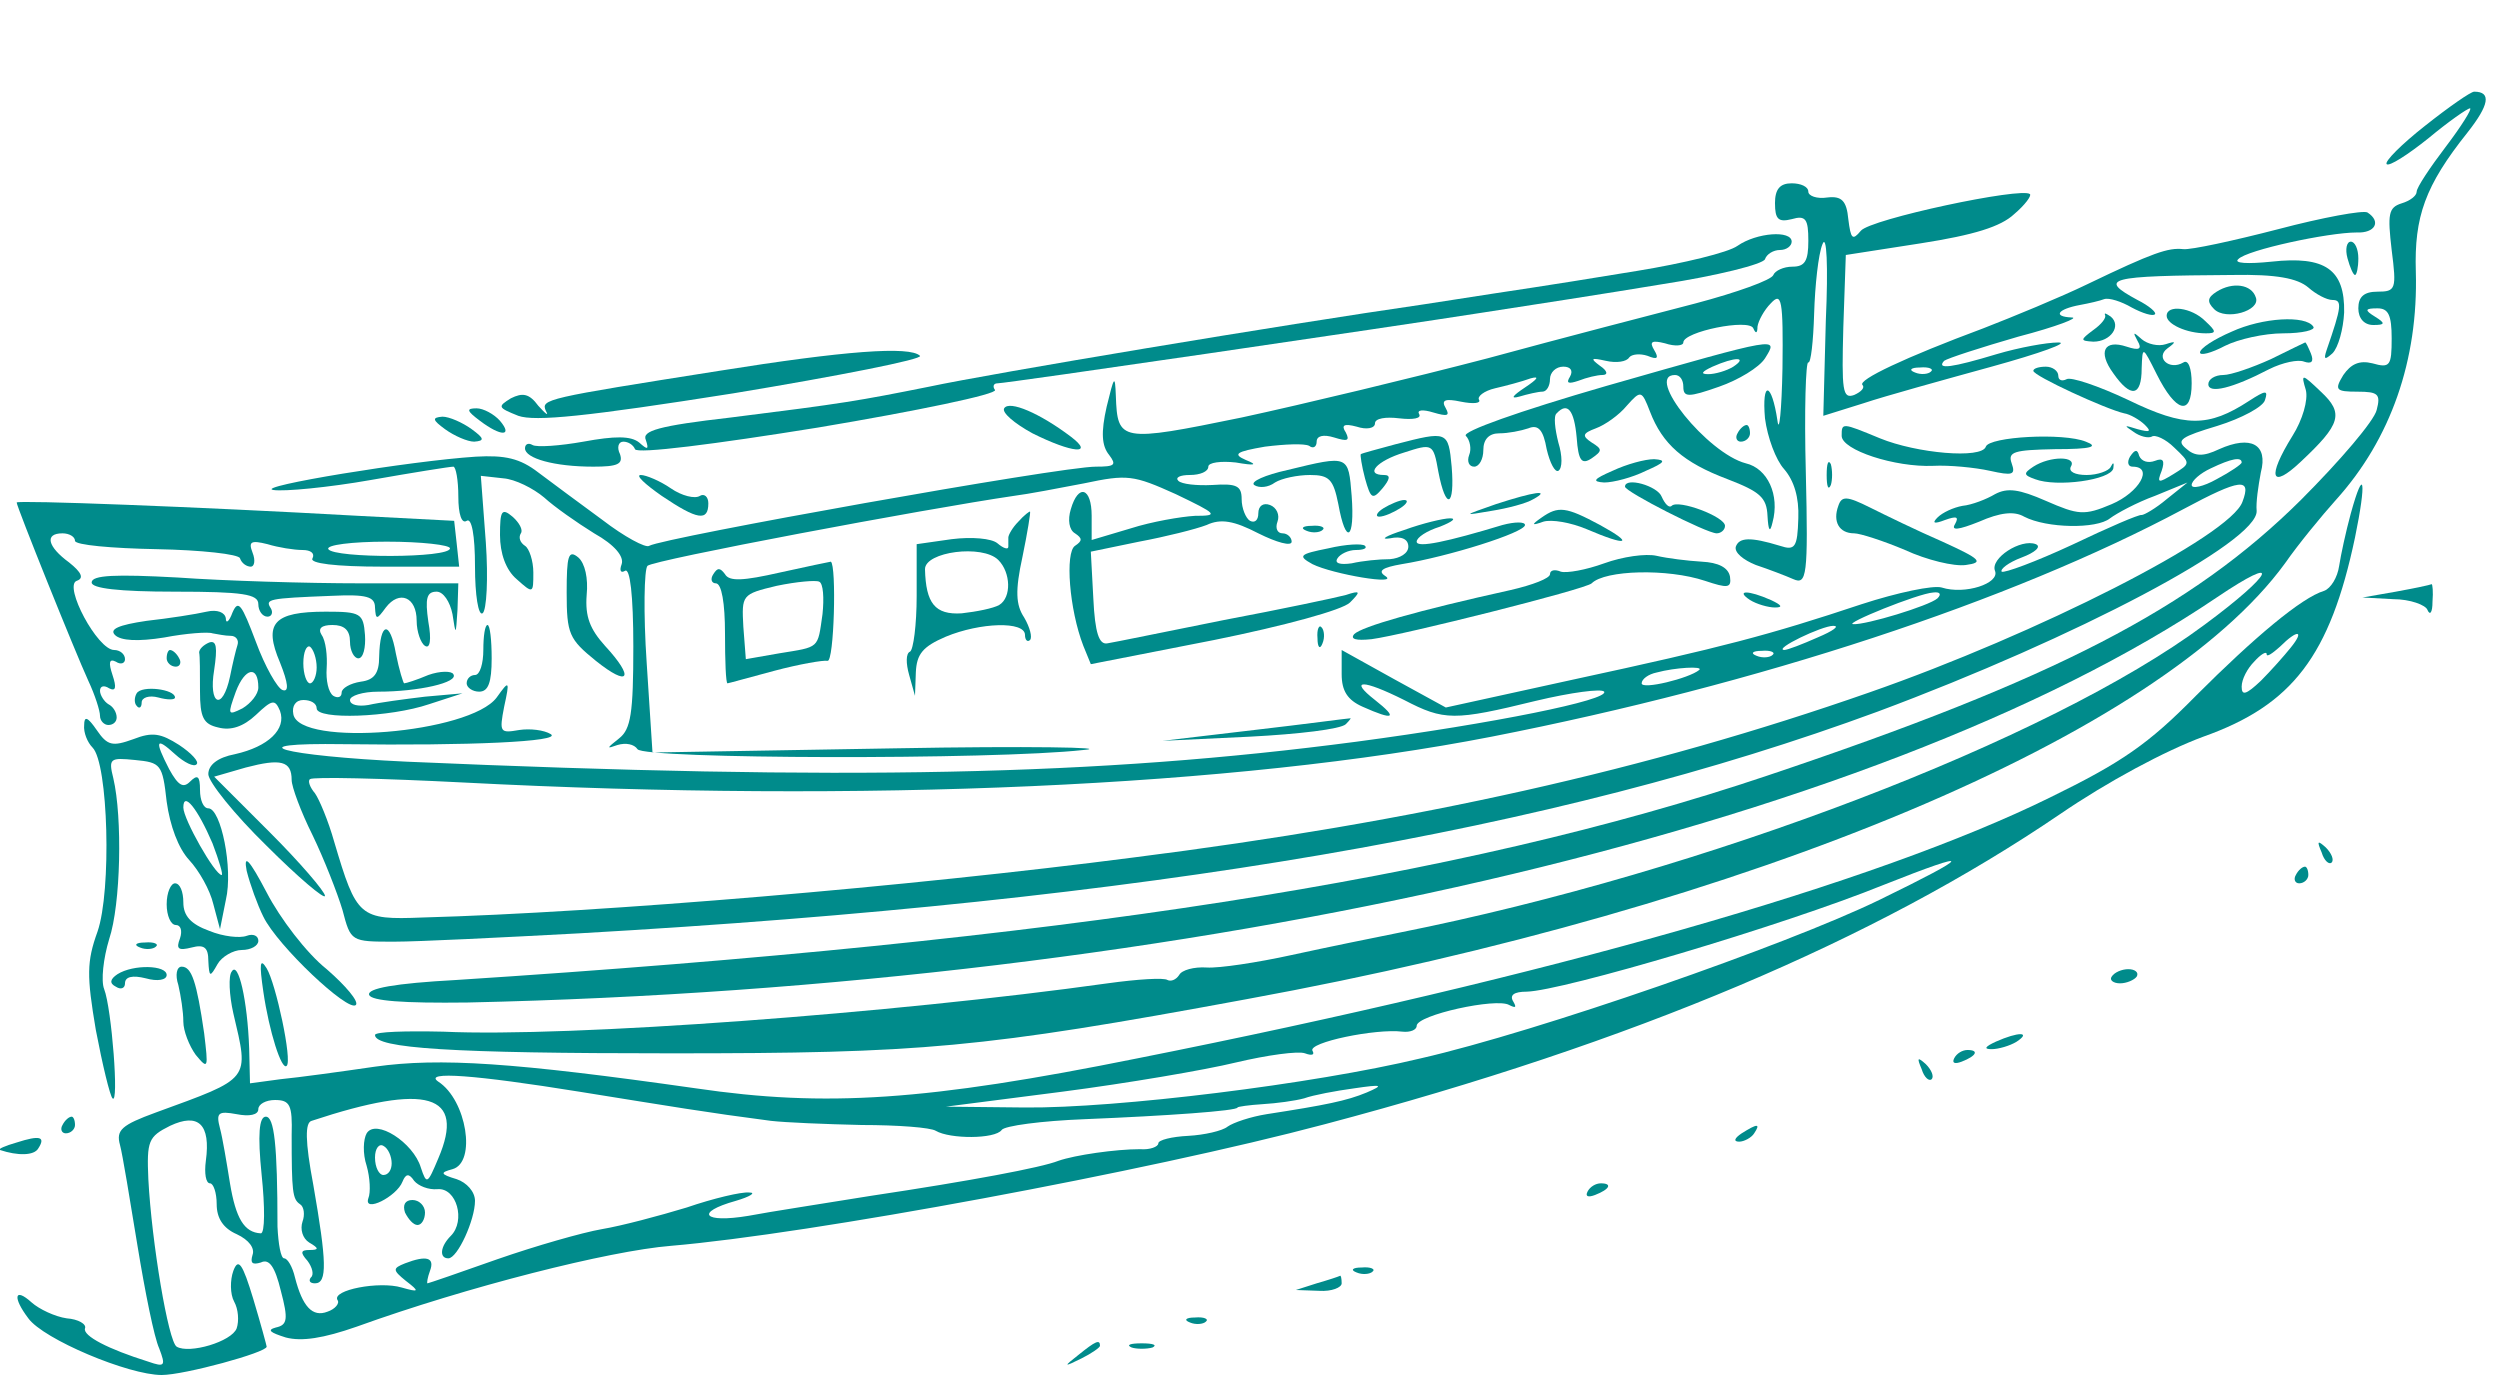 <?xml version="1.0" standalone="no"?>
<!DOCTYPE svg PUBLIC "-//W3C//DTD SVG 20010904//EN"
 "http://www.w3.org/TR/2001/REC-SVG-20010904/DTD/svg10.dtd">
<svg version="1.0" xmlns="http://www.w3.org/2000/svg"
 width="300pt" height="168pt" viewBox="0 0 300 168"
 preserveAspectRatio="xMidYMid meet">
<g transform="translate(0,168) scale(0.1,-0.1)"
fill="#008b8b" stroke="none">
<path d="M2910 1529 c-28 -22 -49 -43 -46 -46 3 -3 25 11 50 31 24 20 47 36
50 36 3 0 -10 -21 -29 -46 -19 -25 -35 -49 -35 -54 0 -5 -8 -11 -18 -14 -16
-5 -17 -13 -12 -56 6 -47 5 -50 -17 -50 -16 0 -23 -6 -23 -20 0 -12 7 -20 18
-20 14 0 15 2 2 10 -13 8 -12 10 3 10 13 0 17 -8 17 -36 0 -33 -2 -36 -23 -30
-16 4 -26 -1 -35 -14 -11 -18 -9 -20 17 -20 25 0 28 -3 23 -22 -3 -13 -44 -61
-91 -108 -131 -130 -295 -215 -641 -331 -369 -124 -846 -198 -1573 -245 -73
-4 -107 -10 -104 -18 3 -7 40 -10 118 -9 866 19 1689 209 2099 486 80 54 69
29 -15 -33 -186 -138 -599 -296 -965 -369 -30 -6 -89 -18 -130 -27 -41 -9 -87
-16 -102 -15 -15 1 -30 -3 -33 -9 -4 -6 -10 -8 -14 -6 -4 3 -36 1 -72 -4 -257
-36 -646 -65 -797 -58 -45 1 -82 0 -82 -4 0 -16 91 -22 355 -22 301 0 372 6
691 65 606 111 1096 317 1246 523 16 23 44 57 61 76 66 73 99 168 96 274 -2
66 11 103 62 167 26 33 29 49 8 49 -4 0 -30 -18 -59 -41z"/>
<path d="M2130 1436 c0 -19 4 -23 20 -19 17 5 20 0 20 -26 0 -24 -4 -31 -19
-31 -11 0 -21 -5 -23 -10 -2 -6 -44 -21 -93 -34 -50 -13 -162 -42 -250 -66
-88 -23 -221 -55 -295 -71 -146 -30 -149 -29 -151 26 -1 26 -2 24 -11 -13 -7
-31 -6 -47 3 -58 9 -12 7 -14 -16 -14 -43 0 -518 -85 -536 -95 -4 -3 -30 11
-56 31 -26 19 -61 45 -77 57 -22 17 -40 21 -75 19 -78 -5 -267 -36 -243 -40
13 -2 66 3 117 12 51 9 95 16 99 16 3 0 6 -16 6 -36 0 -21 4 -33 10 -29 6 4
10 -17 10 -55 0 -34 4 -59 9 -56 5 3 7 42 4 85 l-6 80 27 -3 c14 -1 36 -12 49
-23 12 -11 39 -30 60 -43 25 -14 36 -28 33 -37 -3 -8 -1 -11 4 -8 6 4 10 -29
10 -91 0 -80 -3 -99 -17 -110 -15 -12 -16 -13 -2 -8 10 3 20 1 24 -5 7 -12
427 -13 535 -1 36 3 -66 5 -226 2 l-291 -5 -7 108 c-4 59 -3 112 1 116 7 7
331 68 440 84 16 2 53 9 84 15 52 11 59 10 110 -13 50 -24 52 -26 23 -26 -17
-1 -52 -7 -77 -15 l-47 -14 0 29 c0 34 -16 39 -25 8 -4 -13 -2 -25 5 -29 9 -6
9 -9 0 -15 -12 -8 -7 -76 10 -120 l9 -22 148 29 c84 17 154 36 163 45 13 13
13 15 -5 9 -11 -3 -77 -17 -146 -30 -70 -14 -133 -27 -140 -28 -10 -2 -15 12
-17 54 l-3 56 58 12 c32 6 68 15 81 20 17 8 33 5 62 -10 22 -11 40 -16 40 -10
0 5 -5 10 -11 10 -6 0 -9 6 -6 14 3 8 -1 17 -9 20 -8 3 -14 -1 -14 -10 0 -8
-4 -12 -10 -9 -5 3 -10 15 -10 26 0 16 -6 19 -35 17 -19 -1 -37 1 -41 5 -4 4
2 7 14 7 12 0 22 4 22 10 0 5 15 7 33 5 23 -4 27 -3 12 3 -16 7 -12 10 23 16
24 3 47 4 53 1 5 -4 9 -1 9 5 0 7 8 9 21 5 16 -5 19 -4 14 6 -6 9 -2 11 13 7
12 -4 22 -2 22 4 0 6 13 8 29 6 17 -2 27 0 24 5 -3 5 4 6 17 2 17 -5 20 -4 15
5 -6 10 -1 12 18 8 15 -3 24 -2 22 2 -3 4 6 11 19 14 13 3 32 8 43 12 11 3 8
-1 -7 -11 -15 -10 -18 -14 -7 -11 10 3 23 6 28 6 5 0 9 7 9 15 0 8 7 15 16 15
9 0 12 -5 8 -12 -5 -8 -2 -9 10 -5 10 4 23 7 29 7 7 0 6 5 -3 11 -12 9 -11 10
7 6 13 -3 25 -1 28 4 3 4 13 5 22 2 12 -5 14 -3 8 7 -6 10 -3 12 13 8 12 -4
22 -3 22 1 0 13 79 29 84 17 3 -7 5 -6 5 2 1 7 8 20 16 28 13 14 15 5 14 -78
-1 -51 -4 -79 -6 -63 -7 47 -19 49 -15 3 3 -23 13 -50 23 -61 12 -14 18 -34
17 -59 -1 -35 -4 -39 -22 -33 -36 11 -49 10 -53 -1 -2 -7 9 -16 24 -22 15 -5
36 -13 45 -17 16 -7 18 3 15 128 -2 75 0 134 3 132 3 -1 6 25 7 59 1 33 5 71
10 83 5 13 7 -25 4 -92 l-3 -114 48 15 c27 9 96 28 154 44 58 16 94 29 80 29
-14 0 -47 -6 -74 -14 -53 -16 -73 -19 -63 -8 4 3 44 16 89 29 46 12 74 23 64
23 -23 1 -17 10 10 15 11 2 24 5 29 7 6 2 21 -3 33 -10 13 -7 26 -11 28 -8 2
2 -7 10 -21 17 -48 26 -36 29 114 30 53 1 78 -4 91 -15 9 -8 22 -15 29 -15 12
0 11 -8 -7 -60 -4 -12 -2 -12 7 -4 7 7 13 29 14 49 1 52 -23 68 -87 61 -29 -3
-46 -2 -40 3 10 11 108 32 142 32 22 -1 30 13 13 24 -5 3 -54 -6 -107 -20 -54
-14 -105 -25 -114 -24 -18 2 -36 -4 -115 -42 -33 -16 -89 -39 -125 -53 -94
-35 -151 -62 -145 -68 3 -3 -1 -8 -10 -12 -14 -5 -15 5 -13 81 l3 87 90 14
c64 10 96 20 112 35 13 11 21 22 19 24 -9 9 -192 -30 -203 -44 -10 -12 -12
-10 -15 14 -2 22 -8 28 -25 26 -13 -2 -23 2 -23 7 0 6 -9 10 -20 10 -14 0 -20
-7 -20 -24z m187 -202 c-3 -3 -12 -4 -19 -1 -8 3 -5 6 6 6 11 1 17 -2 13 -5z"/>
<path d="M2085 1385 c-11 -8 -65 -21 -120 -30 -55 -9 -111 -18 -125 -20 -14
-2 -72 -11 -130 -20 -173 -25 -520 -83 -595 -99 -85 -17 -102 -20 -238 -37
-87 -10 -107 -16 -102 -27 4 -12 2 -12 -8 -3 -10 8 -29 8 -67 1 -28 -5 -56 -7
-61 -4 -5 3 -9 1 -9 -4 0 -12 35 -22 82 -22 29 0 36 3 32 15 -4 8 -2 15 4 15
6 0 12 -4 14 -9 2 -6 96 6 220 26 119 20 215 40 212 45 -3 4 -2 8 3 8 11 0
468 67 583 85 52 8 149 23 215 34 65 10 121 24 123 30 2 6 10 11 18 11 8 0 14
5 14 10 0 14 -42 11 -65 -5z"/>
<path d="M2817 1370 c3 -11 7 -20 9 -20 2 0 4 9 4 20 0 11 -4 20 -9 20 -5 0
-7 -9 -4 -20z"/>
<path d="M2660 1330 c-11 -7 -12 -12 -3 -21 14 -14 56 -2 50 14 -5 16 -28 19
-47 7z"/>
<path d="M2526 1302 c2 -3 -4 -11 -14 -18 -16 -12 -16 -13 0 -14 21 0 34 19
21 30 -6 4 -8 5 -7 2z"/>
<path d="M2600 1301 c0 -10 24 -21 47 -21 13 0 13 2 -1 15 -16 16 -46 20 -46
6z"/>
<path d="M2678 1282 c-21 -9 -38 -20 -38 -25 0 -4 13 -1 30 8 16 8 47 15 70
15 23 0 39 4 36 8 -9 14 -61 11 -98 -6z"/>
<path d="M2565 1271 c6 -10 2 -12 -13 -7 -27 9 -35 -6 -16 -32 21 -30 34 -28
34 6 1 27 1 27 18 -7 23 -46 42 -51 42 -11 0 18 -4 29 -10 25 -17 -10 -34 6
-19 17 11 8 10 9 -2 5 -9 -3 -22 0 -29 6 -10 9 -11 9 -5 -2z"/>
<path d="M1928 1217 c-107 -31 -174 -55 -169 -60 5 -5 7 -16 4 -23 -3 -8 0
-14 6 -14 6 0 11 9 11 20 0 13 7 20 19 20 11 0 26 3 35 6 12 5 18 -2 22 -25 4
-17 10 -28 14 -26 5 3 5 18 0 34 -4 16 -6 32 -2 35 13 14 21 4 24 -29 2 -28 6
-33 18 -25 13 9 13 11 0 19 -12 8 -11 11 5 17 11 4 28 16 37 27 17 19 18 19
28 -7 15 -39 40 -61 93 -81 39 -15 47 -22 48 -44 1 -18 3 -21 6 -8 9 33 -6 65
-32 71 -46 12 -122 106 -85 106 6 0 10 -6 10 -14 0 -13 6 -13 43 0 23 8 48 23
55 34 16 26 20 27 -190 -33z m152 23 c-8 -5 -22 -9 -30 -9 -10 0 -8 3 5 9 27
12 43 12 25 0z"/>
<path d="M2725 1249 c-22 -10 -48 -19 -57 -19 -10 0 -18 -5 -18 -11 0 -12 29
-5 73 18 16 8 35 12 42 9 9 -3 12 0 8 10 -3 7 -6 14 -7 13 0 0 -19 -9 -41 -20z"/>
<path d="M863 1235 c-209 -33 -214 -34 -208 -48 4 -7 0 -4 -9 6 -11 15 -19 16
-33 9 -16 -10 -16 -11 9 -21 20 -7 81 -1 258 27 127 21 228 41 224 45 -12 12
-91 6 -241 -18z"/>
<path d="M2440 1235 c0 -6 87 -46 109 -51 7 -1 19 -8 25 -14 8 -8 6 -9 -9 -5
-16 5 -17 5 -5 -3 8 -6 18 -8 22 -6 4 3 17 -3 27 -13 20 -19 20 -19 -1 -32
-18 -11 -20 -11 -14 4 4 12 2 16 -8 12 -8 -3 -16 -1 -19 6 -2 8 -5 8 -11 -1
-4 -7 -2 -12 3 -12 26 0 8 -31 -25 -45 -33 -14 -40 -13 -79 4 -32 14 -46 16
-61 8 -10 -6 -28 -13 -39 -14 -11 -2 -24 -8 -30 -14 -7 -7 -4 -8 9 -3 14 5 17
4 12 -5 -5 -8 4 -7 29 3 25 11 42 13 54 6 27 -14 87 -15 103 -2 8 6 32 19 54
27 l39 16 -25 -20 c-13 -11 -27 -19 -30 -19 -3 1 -40 -15 -84 -36 -43 -20 -81
-34 -84 -32 -2 3 8 11 24 17 16 6 24 13 17 16 -18 7 -55 -17 -49 -32 6 -15
-36 -29 -64 -20 -10 3 -53 -6 -96 -20 -111 -37 -168 -52 -344 -90 l-155 -34
-62 34 -63 35 0 -29 c0 -20 7 -31 25 -39 38 -17 43 -14 15 8 -32 25 -15 25 35
0 48 -25 60 -25 158 -1 42 10 79 15 82 11 6 -10 -132 -38 -297 -60 -311 -41
-612 -47 -1140 -24 -150 7 -208 23 -75 21 149 -2 262 3 248 12 -8 5 -25 7 -38
5 -23 -4 -24 -3 -18 28 7 32 6 32 -9 11 -32 -43 -237 -60 -244 -20 -2 10 3 17
12 17 9 0 16 -4 16 -10 0 -14 88 -11 135 5 l40 13 -45 -4 c-25 -3 -55 -7 -68
-10 -12 -2 -22 0 -22 6 0 5 15 10 34 10 48 0 97 11 90 21 -2 4 -16 4 -30 -1
-14 -6 -27 -10 -29 -10 -1 0 -6 16 -10 36 -7 40 -19 38 -20 -4 0 -20 -6 -28
-22 -30 -13 -2 -23 -8 -23 -13 0 -6 -5 -7 -10 -4 -6 4 -9 19 -8 33 1 15 -1 33
-6 40 -5 8 0 12 13 12 14 0 21 -6 21 -20 0 -11 5 -20 10 -20 6 0 9 13 8 28 -2
26 -5 28 -47 28 -63 0 -75 -14 -55 -61 10 -25 11 -36 3 -33 -6 2 -21 28 -32
58 -17 45 -21 51 -28 35 -4 -11 -8 -14 -8 -7 -1 7 -10 11 -23 8 -13 -3 -45 -8
-72 -11 -34 -5 -45 -10 -38 -17 7 -7 28 -8 59 -3 26 5 53 7 58 5 6 -1 15 -3
22 -3 6 0 10 -5 8 -11 -2 -6 -6 -23 -9 -38 -9 -42 -26 -34 -19 8 4 27 3 36 -6
33 -7 -3 -12 -8 -12 -12 1 -4 1 -24 1 -46 0 -32 4 -40 22 -44 15 -4 30 1 45
15 20 19 23 19 29 5 8 -22 -14 -43 -54 -52 -21 -4 -32 -13 -32 -24 0 -9 31
-48 70 -86 38 -38 70 -65 70 -60 0 5 -30 40 -66 76 l-67 67 38 11 c42 11 55 8
55 -15 0 -8 11 -38 25 -66 14 -29 30 -70 36 -90 10 -38 10 -38 62 -38 29 0
129 5 222 10 683 39 1170 123 1558 266 239 89 457 204 455 241 -1 10 2 30 5
46 9 34 -12 45 -50 28 -19 -9 -29 -9 -40 1 -12 10 -5 14 38 27 29 9 55 23 57
31 4 12 1 12 -19 -1 -49 -32 -77 -32 -145 1 -36 17 -69 28 -74 25 -6 -3 -10
-1 -10 4 0 6 -7 11 -15 11 -8 0 -15 -2 -15 -5z m250 -110 c0 -2 -13 -11 -30
-20 -16 -9 -30 -12 -30 -7 0 5 10 14 23 20 25 12 37 14 37 7z m1 -47 c-14 -41
-247 -159 -448 -229 -266 -93 -543 -155 -883 -198 -270 -35 -635 -66 -853 -72
-76 -3 -79 0 -106 91 -7 25 -18 51 -23 58 -6 7 -9 15 -6 17 3 3 86 1 184 -4
482 -25 926 -5 1234 55 321 63 622 162 830 273 69 37 82 38 71 9z m-366 -116
c-10 -9 -86 -32 -101 -31 -13 0 78 37 96 38 8 1 10 -2 5 -7z m-144 -47 c-18
-8 -36 -15 -40 -15 -13 1 45 29 59 29 8 0 0 -6 -19 -14z m-1801 -36 c0 -10 -4
-19 -8 -19 -4 0 -8 11 -8 24 0 14 4 22 8 20 4 -3 8 -14 8 -25z m1747 15 c-3
-3 -12 -4 -19 -1 -8 3 -5 6 6 6 11 1 17 -2 13 -5z m-1817 -39 c0 -8 -9 -19
-19 -25 -18 -9 -18 -8 -8 20 11 29 27 32 27 5z m1729 21 c-12 -10 -69 -24 -69
-16 0 5 8 11 18 13 22 6 57 8 51 3z"/>
<path d="M2767 1212 c3 -12 -4 -36 -16 -55 -31 -50 -26 -65 10 -31 48 45 52
58 24 84 -23 22 -24 22 -18 2z"/>
<path d="M1205 1190 c-3 -5 12 -18 34 -30 48 -24 75 -26 46 -4 -37 28 -74 44
-80 34z"/>
<path d="M576 1175 c25 -19 40 -19 24 0 -7 8 -20 15 -28 15 -13 0 -12 -3 4
-15z"/>
<path d="M534 1165 c11 -8 27 -15 35 -15 13 1 12 4 -3 15 -11 8 -27 15 -35 15
-13 -1 -12 -4 3 -15z"/>
<path d="M2085 1160 c-3 -5 -1 -10 4 -10 6 0 11 5 11 10 0 6 -2 10 -4 10 -3 0
-8 -4 -11 -10z"/>
<path d="M2210 1157 c0 -17 64 -38 110 -36 19 1 50 -2 68 -6 27 -6 31 -5 26 9
-5 14 3 16 52 17 44 0 53 3 37 9 -27 11 -116 6 -120 -6 -5 -15 -83 -8 -127 10
-46 19 -46 19 -46 3z"/>
<path d="M1675 1147 c-22 -6 -41 -11 -42 -12 -1 0 1 -14 5 -29 7 -25 9 -26 21
-12 9 11 10 16 2 16 -24 0 -9 17 24 27 34 11 35 11 41 -23 9 -47 20 -43 16 6
-4 43 -5 43 -67 27z"/>
<path d="M1545 1116 c-27 -6 -45 -14 -40 -18 6 -4 17 -3 25 3 8 5 27 9 42 9
23 0 28 -5 34 -35 9 -50 20 -43 16 10 -4 49 -3 49 -77 31z"/>
<path d="M1935 1115 c-23 -10 -25 -13 -10 -14 11 0 34 6 50 14 23 10 25 13 10
14 -11 0 -33 -6 -50 -14z"/>
<path d="M2192 1110 c0 -14 2 -19 5 -12 2 6 2 18 0 25 -3 6 -5 1 -5 -13z"/>
<path d="M2440 1120 c-12 -8 -12 -10 2 -15 26 -10 91 -1 94 13 1 7 0 8 -3 2
-2 -5 -16 -10 -29 -10 -14 0 -22 4 -19 10 8 13 -25 13 -45 0z"/>
<path d="M794 1085 c43 -29 56 -31 56 -9 0 8 -5 12 -10 9 -6 -4 -22 0 -35 9
-13 9 -30 16 -36 16 -7 0 5 -11 25 -25z"/>
<path d="M1950 1096 c0 -6 98 -56 110 -56 5 0 10 4 10 9 0 11 -56 32 -64 24
-3 -3 -8 2 -12 11 -5 13 -44 24 -44 12z"/>
<path d="M2821 1064 c-6 -22 -12 -50 -14 -63 -2 -14 -10 -27 -18 -30 -27 -8
-84 -56 -154 -126 -57 -58 -89 -80 -175 -122 -209 -103 -602 -215 -1095 -313
-253 -51 -374 -59 -530 -36 -218 31 -307 37 -385 26 -41 -6 -92 -13 -113 -15
l-37 -5 -1 42 c-2 57 -13 106 -21 92 -4 -5 -3 -28 2 -50 19 -81 22 -77 -93
-119 -41 -15 -48 -21 -43 -39 3 -11 12 -66 21 -121 9 -55 20 -110 26 -123 8
-21 7 -23 -13 -16 -48 15 -79 31 -76 40 2 5 -8 11 -22 12 -14 2 -33 11 -42 19
-21 19 -23 6 -4 -19 18 -25 120 -68 160 -68 27 0 126 27 126 34 0 1 -7 27 -16
57 -13 43 -18 50 -24 34 -4 -11 -4 -28 1 -37 5 -9 6 -23 3 -32 -6 -16 -57 -31
-72 -22 -10 6 -30 125 -34 201 -2 46 0 51 26 64 34 16 49 2 43 -42 -2 -15 0
-27 5 -27 4 0 8 -11 8 -25 0 -17 8 -29 24 -36 15 -7 22 -17 19 -25 -3 -10 0
-12 10 -9 10 5 17 -5 24 -34 9 -34 8 -41 -6 -44 -11 -3 -7 -6 12 -12 19 -5 45
-1 85 13 133 48 303 91 377 97 166 14 571 89 785 146 370 98 660 221 882 372
57 39 126 76 172 93 107 38 152 97 182 239 14 68 11 87 -5 29z m-72 -161 c-8
-10 -24 -28 -36 -40 -18 -17 -23 -18 -23 -7 0 9 7 22 15 30 8 9 15 13 15 9 0
-4 7 1 16 9 21 21 30 20 13 -1z m-494 -303 c-111 -54 -410 -158 -550 -190
-129 -31 -365 -60 -475 -59 l-95 1 140 18 c77 10 171 26 208 35 38 9 75 14 83
11 8 -3 12 -2 9 3 -6 10 76 27 108 23 9 -1 17 2 17 7 0 13 96 34 111 25 8 -4
9 -3 5 4 -5 8 1 12 16 12 43 1 307 79 428 128 111 44 108 37 -5 -18z m-1560
-230 c112 -18 153 -25 230 -35 17 -2 65 -4 109 -5 43 0 83 -3 89 -7 17 -10 71
-10 79 1 3 5 48 11 100 13 98 4 183 10 183 14 0 1 14 3 30 4 17 1 39 4 50 7
11 4 38 9 60 12 34 5 36 4 15 -5 -24 -10 -49 -15 -120 -26 -19 -3 -40 -10 -47
-15 -6 -5 -28 -10 -47 -11 -20 -1 -36 -5 -36 -9 0 -4 -10 -8 -22 -7 -29 0 -78
-7 -98 -14 -20 -8 -105 -24 -225 -42 -55 -9 -121 -19 -147 -24 -54 -9 -65 4
-15 18 17 5 25 10 16 10 -9 1 -43 -7 -75 -18 -33 -10 -78 -22 -102 -26 -23 -4
-79 -20 -125 -36 -45 -16 -83 -29 -84 -29 -1 0 0 7 3 15 6 16 -4 19 -30 9 -15
-6 -15 -8 1 -21 17 -13 16 -14 -5 -8 -27 8 -84 -3 -77 -15 3 -4 -3 -11 -12
-14 -18 -7 -30 6 -39 41 -3 13 -9 23 -13 23 -4 0 -7 17 -8 38 0 99 -4 132 -14
132 -8 0 -10 -21 -5 -70 4 -38 4 -70 -1 -70 -20 1 -30 18 -37 60 -4 25 -9 55
-12 66 -5 19 -2 21 20 17 15 -3 26 -1 26 6 0 6 9 11 20 11 18 0 21 -6 20 -42
0 -68 1 -77 10 -83 5 -3 6 -13 3 -21 -3 -9 0 -20 8 -25 12 -7 12 -9 0 -9 -10
0 -11 -3 -2 -13 6 -8 8 -17 4 -20 -3 -4 -1 -7 5 -7 15 0 14 26 -2 118 -10 53
-10 75 -2 77 139 46 185 32 152 -45 -13 -31 -14 -32 -21 -11 -9 30 -54 59 -65
41 -4 -7 -5 -24 0 -39 4 -14 5 -32 2 -39 -6 -18 34 2 41 20 4 10 8 10 14 1 5
-6 17 -11 28 -10 23 2 34 -38 16 -56 -13 -13 -14 -27 -3 -27 11 0 32 46 32 69
0 11 -10 22 -22 26 -20 6 -20 8 -5 12 29 8 17 83 -17 105 -19 13 45 8 169 -12z
m-225 -86 c0 -8 -4 -14 -10 -14 -5 0 -10 9 -10 21 0 11 5 17 10 14 6 -3 10
-13 10 -21z"/>
<path d="M486 225 c4 -8 10 -15 15 -15 5 0 9 7 9 15 0 8 -7 15 -15 15 -9 0
-12 -6 -9 -15z"/>
<path d="M1795 1075 c-40 -14 -40 -14 -5 -8 19 3 42 9 50 14 22 12 1 9 -45 -6z"/>
<path d="M2206 1073 c-7 -19 1 -33 19 -33 7 0 35 -9 61 -20 26 -12 59 -20 73
-18 22 3 18 7 -28 28 -30 13 -69 32 -87 41 -28 14 -34 14 -38 2z"/>
<path d="M20 1077 c0 -5 70 -179 86 -214 8 -17 14 -36 14 -42 0 -6 5 -11 10
-11 6 0 10 4 10 9 0 6 -4 13 -10 16 -5 3 -10 11 -10 16 0 6 5 7 11 3 8 -4 9 1
4 16 -5 15 -4 20 4 16 6 -4 11 -2 11 3 0 6 -6 11 -13 11 -20 0 -61 77 -45 83
9 3 6 10 -9 22 -26 19 -30 35 -8 35 8 0 15 -4 15 -9 0 -5 44 -9 98 -10 53 -1
99 -6 100 -11 2 -6 8 -10 13 -10 4 0 6 7 2 17 -5 13 -2 15 18 10 13 -4 32 -7
42 -7 10 0 15 -4 12 -10 -4 -6 27 -10 85 -10 l91 0 -3 28 -3 27 -115 6 c-196
11 -410 19 -410 16z m520 -55 c0 -12 -139 -12 -146 -1 -3 5 28 9 70 9 42 0 76
-4 76 -8z"/>
<path d="M1660 1070 c-8 -5 -10 -10 -5 -10 6 0 17 5 25 10 8 5 11 10 5 10 -5
0 -17 -5 -25 -10z"/>
<path d="M600 1038 c0 -22 7 -42 20 -53 20 -18 20 -17 20 8 0 14 -5 29 -10 32
-6 4 -8 10 -5 15 3 4 -2 13 -10 20 -13 11 -15 7 -15 -22z"/>
<path d="M1222 1054 c-7 -7 -12 -16 -12 -19 0 -3 0 -8 0 -11 0 -4 -6 -2 -13 4
-7 6 -31 8 -55 5 l-42 -6 0 -62 c0 -35 -4 -65 -8 -67 -5 -2 -5 -14 -1 -28 l7
-25 1 28 c1 22 8 31 36 43 41 17 95 19 95 2 0 -6 3 -9 6 -6 3 3 0 15 -7 27
-10 15 -11 32 -2 73 6 29 10 54 9 54 0 1 -7 -4 -14 -12z m-24 -46 c15 -15 16
-45 1 -54 -7 -4 -27 -8 -45 -10 -32 -2 -43 12 -44 53 0 21 69 30 88 11z"/>
<path d="M1850 1059 c-13 -9 -12 -10 2 -5 10 3 33 -1 52 -9 49 -21 58 -18 16
5 -41 22 -50 23 -70 9z"/>
<path d="M1685 1044 c-22 -7 -30 -12 -17 -10 14 3 22 -1 22 -10 0 -8 -10 -14
-22 -15 -13 0 -33 -2 -46 -5 -14 -2 -21 0 -17 6 3 5 13 10 22 10 9 0 14 2 11
5 -3 3 -23 2 -44 -3 -35 -7 -37 -9 -19 -19 24 -12 106 -26 87 -14 -9 6 -3 10
20 14 56 9 148 38 148 47 0 4 -12 4 -27 0 -66 -20 -103 -28 -103 -20 0 5 12
13 28 18 15 6 20 10 12 10 -8 0 -33 -6 -55 -14z"/>
<path d="M1568 1043 c7 -3 16 -2 19 1 4 3 -2 6 -13 5 -11 0 -14 -3 -6 -6z"/>
<path d="M680 969 c0 -50 3 -56 35 -82 40 -32 47 -21 11 18 -18 20 -24 35 -22
61 2 20 -2 38 -10 45 -12 10 -14 2 -14 -42z"/>
<path d="M1925 1004 c-22 -8 -45 -12 -52 -10 -7 3 -13 2 -13 -3 0 -5 -21 -13
-47 -19 -113 -25 -179 -44 -188 -53 -5 -6 2 -8 21 -6 38 5 257 60 264 67 16
16 91 18 136 3 27 -9 32 -9 30 5 -2 11 -14 17 -34 18 -17 1 -41 4 -54 7 -13 3
-41 -1 -63 -9z"/>
<path d="M936 993 c-44 -10 -61 -11 -66 -2 -6 8 -9 8 -14 0 -4 -6 -2 -11 3
-11 7 0 11 -24 11 -60 0 -33 1 -60 3 -60 1 0 26 7 56 15 30 8 59 13 64 12 8
-2 11 115 4 119 -1 0 -29 -6 -61 -13z m51 -50 c-6 -42 -3 -39 -52 -47 l-40 -7
-3 39 c-2 38 -2 39 40 49 24 5 47 7 51 5 5 -2 6 -20 4 -39z"/>
<path d="M110 981 c0 -7 32 -11 100 -11 82 0 100 -3 100 -15 0 -8 5 -15 11
-15 5 0 7 5 4 10 -7 11 -4 12 73 15 42 2 52 -1 52 -14 1 -15 2 -15 13 0 16 21
37 13 37 -16 0 -13 5 -27 10 -30 6 -4 8 7 4 29 -4 28 -2 36 10 36 8 0 16 -12
19 -27 4 -26 4 -26 6 5 l1 32 -117 0 c-65 0 -164 3 -220 7 -74 4 -103 3 -103
-6z"/>
<path d="M2875 970 l-40 -7 37 -2 c20 0 39 -7 41 -13 3 -7 6 -3 6 10 1 12 0
21 -1 21 -2 -1 -21 -5 -43 -9z"/>
<path d="M2100 960 c8 -5 22 -9 30 -9 10 0 8 3 -5 9 -27 12 -43 12 -25 0z"/>
<path d="M580 900 c0 -16 -4 -30 -10 -30 -5 0 -10 -4 -10 -10 0 -5 7 -10 15
-10 11 0 15 11 15 40 0 22 -2 40 -5 40 -3 0 -5 -13 -5 -30z"/>
<path d="M1581 914 c0 -11 3 -14 6 -6 3 7 2 16 -1 19 -3 4 -6 -2 -5 -13z"/>
<path d="M200 890 c0 -5 5 -10 11 -10 5 0 7 5 4 10 -3 6 -8 10 -11 10 -2 0 -4
-4 -4 -10z"/>
<path d="M164 848 c-3 -5 -3 -12 0 -15 3 -4 6 -2 6 4 0 6 9 9 20 6 11 -3 20
-3 20 0 0 10 -40 15 -46 5z"/>
<path d="M101 810 c-1 -9 4 -21 10 -27 19 -19 23 -172 6 -221 -13 -36 -13 -53
-2 -118 8 -42 17 -79 20 -82 8 -9 -1 108 -10 131 -4 10 -1 37 6 60 14 42 16
146 5 193 -6 24 -4 25 26 22 31 -3 33 -5 38 -50 4 -29 14 -56 27 -70 12 -13
25 -36 29 -53 l8 -30 7 35 c9 38 -6 110 -21 110 -6 0 -10 10 -10 22 0 17 -3
19 -12 10 -8 -8 -14 -5 -25 15 -18 35 -16 39 7 18 11 -10 23 -16 26 -12 3 3
-6 13 -21 23 -22 14 -32 16 -55 7 -25 -9 -31 -8 -44 11 -11 16 -15 17 -15 6z
m154 -142 c8 -21 13 -38 11 -38 -8 0 -46 67 -46 81 0 20 17 -1 35 -43z"/>
<path d="M1505 804 l-110 -13 105 5 c58 3 109 9 115 15 5 5 7 8 5 7 -3 0 -54
-7 -115 -14z"/>
<path d="M2786 657 c3 -10 9 -15 12 -12 3 3 0 11 -7 18 -10 9 -11 8 -5 -6z"/>
<path d="M296 635 c4 -16 13 -41 20 -55 17 -35 102 -115 111 -106 4 4 -12 23
-35 43 -24 19 -56 61 -72 92 -21 40 -28 47 -24 26z"/>
<path d="M2755 630 c-3 -5 -1 -10 4 -10 6 0 11 5 11 10 0 6 -2 10 -4 10 -3 0
-8 -4 -11 -10z"/>
<path d="M200 595 c0 -14 5 -25 11 -25 6 0 8 -7 5 -16 -5 -13 -2 -15 14 -11
15 4 20 0 20 -16 1 -20 2 -20 11 -4 5 9 19 17 29 17 11 0 20 5 20 11 0 6 -6 9
-14 6 -8 -3 -28 -1 -45 6 -22 8 -31 18 -31 34 0 13 -4 23 -10 23 -5 0 -10 -11
-10 -25z"/>
<path d="M168 543 c7 -3 16 -2 19 1 4 3 -2 6 -13 5 -11 0 -14 -3 -6 -6z"/>
<path d="M316 490 c7 -48 22 -95 28 -89 7 6 -13 99 -24 117 -8 13 -9 6 -4 -28z"/>
<path d="M141 511 c-9 -6 -10 -11 -2 -15 6 -4 11 -2 11 4 0 8 9 10 25 6 14 -4
25 -2 25 4 0 12 -40 13 -59 1z"/>
<path d="M214 498 c3 -13 6 -32 6 -44 0 -11 7 -29 15 -40 15 -18 15 -16 10 26
-9 62 -15 80 -27 80 -6 0 -8 -10 -4 -22z"/>
<path d="M2534 508 c-3 -4 2 -8 10 -8 8 0 17 4 20 8 3 5 -2 9 -10 9 -8 0 -17
-4 -20 -9z"/>
<path d="M2395 430 c-13 -6 -15 -9 -5 -9 8 0 22 4 30 9 18 12 2 12 -25 0z"/>
<path d="M2345 410 c-3 -6 1 -7 9 -4 18 7 21 14 7 14 -6 0 -13 -4 -16 -10z"/>
<path d="M2306 397 c3 -10 9 -15 12 -12 3 3 0 11 -7 18 -10 9 -11 8 -5 -6z"/>
<path d="M75 330 c-3 -5 -1 -10 4 -10 6 0 11 5 11 10 0 6 -2 10 -4 10 -3 0 -8
-4 -11 -10z"/>
<path d="M2090 320 c-9 -6 -10 -10 -3 -10 6 0 15 5 18 10 8 12 4 12 -15 0z"/>
<path d="M20 309 c-14 -4 -23 -8 -20 -9 21 -7 41 -7 46 2 9 14 2 16 -26 7z"/>
<path d="M1905 250 c-3 -6 1 -7 9 -4 18 7 21 14 7 14 -6 0 -13 -4 -16 -10z"/>
<path d="M1628 153 c7 -3 16 -2 19 1 4 3 -2 6 -13 5 -11 0 -14 -3 -6 -6z"/>
<path d="M1580 140 l-25 -8 28 -1 c15 -1 27 4 27 9 0 6 -1 10 -2 9 -2 -1 -14
-5 -28 -9z"/>
<path d="M1428 93 c7 -3 16 -2 19 1 4 3 -2 6 -13 5 -11 0 -14 -3 -6 -6z"/>
<path d="M1294 54 c-18 -14 -18 -15 4 -4 12 6 22 13 22 15 0 8 -5 6 -26 -11z"/>
<path d="M1358 63 c6 -2 18 -2 25 0 6 3 1 5 -13 5 -14 0 -19 -2 -12 -5z"/>
</g>
</svg>
